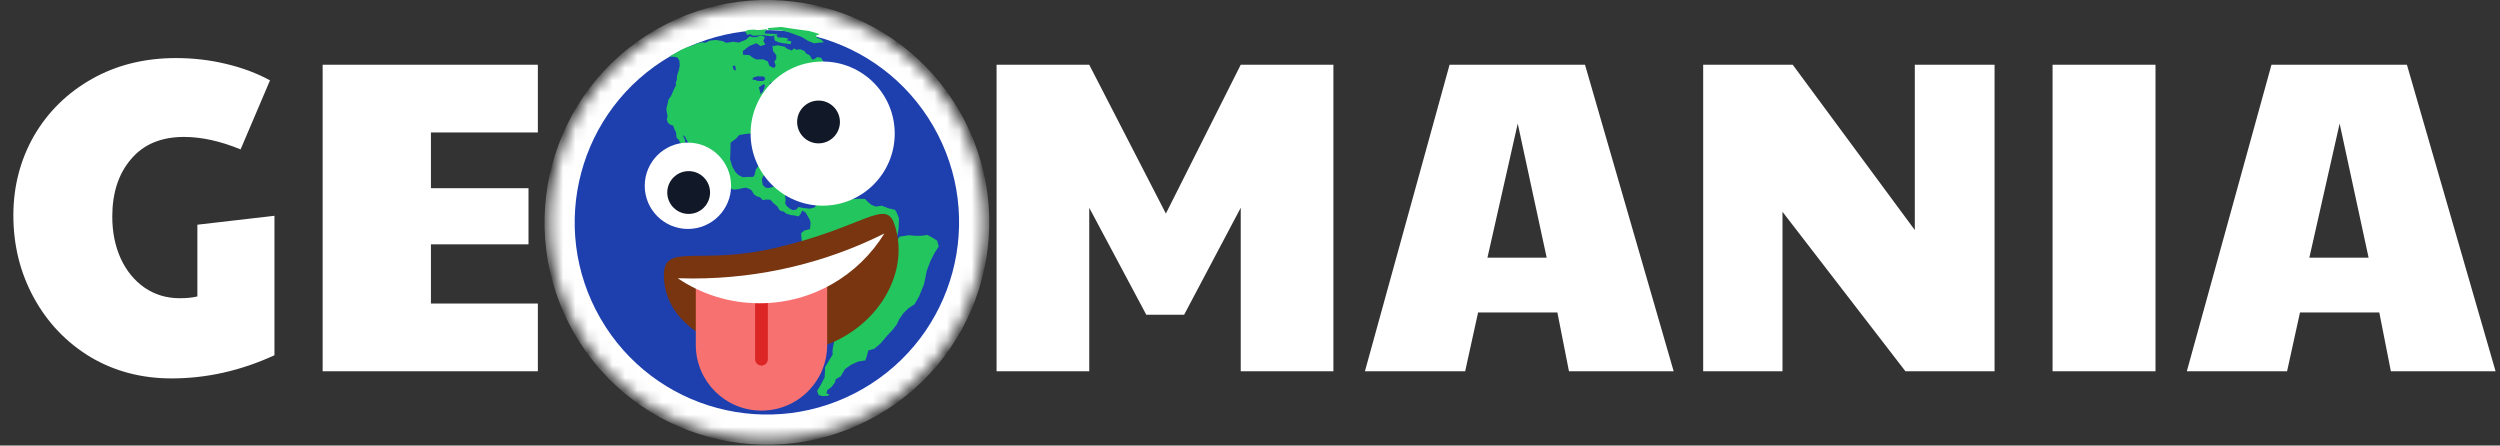 <svg width="202" height="36" viewBox="0 0 202 36" fill="none" xmlns="http://www.w3.org/2000/svg">
<rect x="0" y="0" width="202" height="36" fill="#333333" stroke="none"/>
<g clip-path="url(#clip0_1204_1097)">
<path d="M13.86 30.576C11.436 30.576 9.252 30 7.308 28.848C5.364 27.672 3.84 26.076 2.736 24.06C1.632 22.044 1.08 19.824 1.08 17.4C1.08 15.072 1.632 12.936 2.736 10.992C3.864 9.048 5.424 7.512 7.416 6.384C9.408 5.256 11.676 4.692 14.22 4.692C15.612 4.692 16.956 4.848 18.252 5.16C19.572 5.472 20.76 5.916 21.816 6.492L19.44 12.072C17.808 11.4 16.284 11.064 14.868 11.064C13.02 11.064 11.592 11.664 10.584 12.864C9.576 14.04 9.072 15.588 9.072 17.508C9.072 18.756 9.3 19.884 9.756 20.892C10.212 21.876 10.848 22.656 11.664 23.232C12.504 23.808 13.452 24.096 14.508 24.096C15.084 24.096 15.564 24.048 15.948 23.952V18.156L22.176 17.436V28.704C19.464 29.952 16.692 30.576 13.86 30.576ZM26.07 5.232H43.459V10.704H34.819V15.204H42.703V19.74H34.819V24.528H43.459V30H26.07V5.232ZM59.505 30.576C56.913 30.576 54.609 30.024 52.593 28.92C50.601 27.816 49.041 26.292 47.913 24.348C46.809 22.38 46.257 20.148 46.257 17.652C46.257 15.132 46.809 12.888 47.913 10.92C49.041 8.952 50.601 7.428 52.593 6.348C54.609 5.244 56.913 4.692 59.505 4.692C62.097 4.692 64.389 5.244 66.381 6.348C68.397 7.428 69.957 8.952 71.061 10.92C72.189 12.864 72.753 15.108 72.753 17.652C72.753 20.148 72.189 22.38 71.061 24.348C69.957 26.292 68.397 27.816 66.381 28.92C64.365 30.024 62.073 30.576 59.505 30.576ZM59.505 24.024C61.017 24.024 62.253 23.436 63.213 22.26C64.197 21.084 64.689 19.536 64.689 17.616C64.689 16.344 64.461 15.216 64.005 14.232C63.573 13.224 62.961 12.444 62.169 11.892C61.377 11.316 60.477 11.028 59.469 11.028C58.485 11.028 57.597 11.316 56.805 11.892C56.013 12.444 55.401 13.224 54.969 14.232C54.537 15.216 54.321 16.344 54.321 17.616C54.321 19.536 54.801 21.084 55.761 22.26C56.721 23.436 57.969 24.024 59.505 24.024ZM80.523 5.232H88.011L94.203 17.256L100.251 5.232H107.739V30H100.251V16.788L95.679 25.428H92.619L88.011 16.788V30H80.523V5.232ZM117.125 5.232H128.069L135.233 30H126.773L125.837 25.248H119.429L118.385 30H110.285L117.125 5.232ZM124.973 20.82L122.633 9.984L120.185 20.82H124.973ZM137.617 5.232H144.853L154.717 18.588V5.232H161.161V30H153.961L144.025 17.112V30H137.617V5.232ZM165.848 5.232H174.164V30H165.848V5.232ZM183.535 5.232H194.479L201.643 30H193.183L192.247 25.248H185.839L184.795 30H176.695L183.535 5.232ZM191.383 20.82L189.043 9.984L186.595 20.82H191.383Z" fill="white"/>
<mask id="mask0_1204_1097" style="mask-type:alpha" maskUnits="userSpaceOnUse" x="44" y="0" width="36" height="36">
<circle cx="61.965" cy="17.965" r="17.606" fill="#1E3A8A"/>
</mask>
<g mask="url(#mask0_1204_1097)">
<circle cx="61.965" cy="17.965" r="17.965" transform="rotate(-30 61.965 17.965)" fill="white"/>
<ellipse cx="61.965" cy="17.965" rx="15.528" ry="15.528" transform="rotate(-30 61.965 17.965)" fill="#1E40AF"/>
<path fill-rule="evenodd" clip-rule="evenodd" d="M54.428 4.586L54.075 4.58L55.047 4.019L55.523 3.814L56.057 3.646L56.267 3.525L56.763 3.414L56.997 3.454L57.353 3.283L57.812 3.228L58.388 3.316L58.682 3.462L59.261 3.372L59.686 3.442L60.283 3.202L60.579 2.926L60.76 2.997L61.114 3.003L61.486 2.858L61.806 2.989L61.676 3.309L61.842 3.598C61.731 3.627 61.506 3.694 61.497 3.727C61.488 3.76 61.239 3.584 61.116 3.492L60.545 3.717L60.013 4.129L60.044 4.426L60.548 4.45L60.862 4.689L61.141 4.809L61.656 4.791L62.033 4.959L62.177 5.331L62.554 5.498L62.678 5.287L62.563 4.968L62.728 4.768L62.723 4.455L62.458 4.118L62.418 3.686L62.543 3.719L62.825 3.661L63.416 3.775L63.574 3.929L63.977 4.081L64.157 3.907L64.327 4.019L64.692 3.984L65.027 4.14L65.133 4.324L65.428 4.47L65.625 4.811L65.813 4.773L66.034 4.61L66.35 4.673L66.547 5.014L66.714 5.303L66.849 5.295L67.046 5.392L67.427 5.627L67.495 5.867L67.157 5.888L66.705 5.833L66.595 5.582L66.511 5.315L66.307 5.083L66.075 5.287L65.993 5.509L65.489 5.485L65.24 5.419L65.106 5.671L65.313 5.727L65.693 5.717L65.769 5.849L65.758 6.135L66.252 6.2L66.567 6.018L66.741 6.198L66.388 6.437L66.378 6.723L65.875 6.943L65.765 6.691L65.591 6.512L65.328 6.663L64.96 6.876L64.781 7.049L65.033 7.184L64.862 7.493L64.632 7.52L64.468 7.72L64.405 8.037L64.24 8.237L63.891 8.299L63.99 8.592L64.178 8.553L64.218 8.986L63.855 9.51L63.435 9.753L63.147 10.164L63.333 10.547L63.667 11.125L63.763 11.595L63.55 11.893L63.304 11.649L63.122 11.334L62.905 10.654L62.599 10.55L62.095 10.526L61.545 10.423L61.073 10.696L60.603 10.792L60.17 10.832L59.727 10.913L59.472 11.2L59.03 11.525L59.024 11.879L59.015 12.409L58.987 12.846L59.174 13.473L59.417 13.893L59.662 14.137L60.013 14.32L60.419 14.295L60.84 14.297L60.968 14.154L61.064 13.713L61.277 13.415L61.723 13.157L62.073 13.095L62.104 13.393L61.981 13.604L61.949 13.973L61.653 14.248L61.56 14.512L61.626 14.93L61.815 15.136L62.063 15.202L62.492 15.095L63.029 14.995L63.323 15.14L63.536 15.508L63.432 15.813L63.478 16.136L63.442 16.437L63.563 16.648L63.835 16.876L64.073 16.984L64.355 16.926L64.519 16.726L64.877 16.8L65.438 16.861L65.772 16.773L65.903 16.697L65.846 16.415L66.476 16.052L66.682 15.863L66.847 15.662L67.129 15.605L67.479 15.787L67.996 16.015L68.436 16.11L68.816 16.101L69.316 16.058L69.888 16.078L70.134 16.321L70.406 16.549L70.767 16.691L71.252 16.621L71.795 16.833L72.318 16.951L72.455 17.187L72.63 17.612L72.631 17.856L72.611 18.428L72.563 18.77L72.457 19.253L72.353 19.558L72.693 19.116L73.084 19.065L73.433 19.004L73.953 19.054L74.51 19.048L74.927 18.982L75.278 19.165L75.715 19.437L75.853 19.918L75.516 20.428L75.188 21.072L74.883 21.879L74.747 22.553L74.651 22.993L74.26 23.954L73.891 24.588L73.407 24.902L72.984 25.322L72.659 25.79L72.454 26.223L72.113 26.665L71.679 27.126L71.159 27.741L70.642 28.18L70.161 28.317L70.05 28.732L69.924 29.12L69.345 29.209L68.763 29.475L68.268 29.831L67.936 30.408L67.515 30.65L67.475 30.884L67.198 31.253L66.835 31.534L66.783 31.808L67.017 31.849L66.889 31.992L66.442 32.005L66.152 31.928L66.022 31.582L66.343 31.047L66.623 30.5L66.655 30.131L66.668 29.668L66.952 29.189L67.273 28.654L67.275 28.232L67.4 27.6L67.567 26.978L67.79 26.394L67.903 25.559L67.885 25.044L67.598 24.789L66.626 24.44L66.056 23.998L66.024 23.457L65.635 23.086L65.384 22.53L65.149 22.246L64.843 21.897L64.571 21.669L64.404 21.38L64.418 21.162L64.64 20.999L64.538 20.883L64.217 20.753L64.397 20.579L64.663 20.25L64.605 19.968L64.792 19.685L64.767 19.279L64.728 18.847L64.987 18.627L65.441 18.505L65.47 18.313L65.492 17.986L65.438 17.771L65.256 17.456L65.089 17.167L64.821 17.007L64.713 17.244L64.537 17.486L64.138 17.401L63.879 17.376L63.532 17.261L63.275 17.059L63.223 17.089L62.985 16.981L62.803 16.666L62.475 16.4L62.256 16.142L62.037 16.128L61.861 16.125L61.646 16.178L61.401 15.935L61.152 15.868L60.911 15.693L60.729 15.377L60.559 15.265L60.254 15.161L59.998 15.204L59.596 15.296L59.258 15.316L58.798 15.126L58.466 15.038L58.187 14.918L57.739 14.687L57.327 14.399L57.105 14.318L56.938 14.029L56.922 13.758L56.993 13.577L56.95 13.321L56.814 13.085L56.583 12.868L56.368 12.677L56.19 12.43L56.03 12.031L55.864 11.742L55.592 11.514L55.36 11.053L55.175 10.914L55.225 11.061L55.331 11.245L55.377 11.568L55.545 12.101L55.727 12.416L55.739 12.62L56.007 12.78L56.129 12.99L55.892 13.127L55.67 13.045L55.466 12.813L55.344 12.602L55.23 12.283L55.094 12.047L54.957 11.81L55.013 11.603L54.831 11.288L54.672 11.135L54.617 10.676L54.526 10.518L54.382 10.147L54.118 10.054L53.959 9.9L53.875 9.633L53.942 9.385L53.884 9.103L53.838 8.78L53.96 8.324L54.011 8.049L54.224 7.751L54.511 7.095L54.645 6.843L54.585 6.737L54.689 6.432L54.699 6.146L54.847 5.675L54.921 5.318L54.909 5.115L54.896 4.912L54.745 4.649L54.428 4.586ZM62.597 3.267L62.535 2.918L62.684 2.832L62.573 2.861L62.332 2.93L61.881 2.875L61.538 2.828L61.215 2.875L60.835 2.884L60.582 2.75L60.383 2.829L60.201 2.514L60.494 2.415C60.684 2.399 61.068 2.378 61.092 2.42C61.117 2.462 61.401 2.429 61.54 2.407L61.999 2.352L61.845 2.511L61.774 2.692L61.966 2.721L62.429 2.734L62.907 2.773L62.725 2.821L62.84 3.022L63.303 3.035L63.62 3.097L63.718 3.146L63.534 3.252L63.933 3.337L63.892 3.57L63.591 3.534L63.249 3.486L62.891 3.413L62.597 3.267ZM62.021 2.269L62.112 2.427L62.492 2.418L63.037 2.453L63.546 2.545L64.073 2.73L64.781 2.987L65.276 3.297L65.777 3.498L66.236 3.443L66.574 3.423L66.328 3.179L66.008 3.049L65.917 2.891L66.169 2.781L66.221 2.751L65.377 2.503L64.199 2.342L63.089 2.178L62.021 2.269ZM62.756 12.701L62.471 12.936L62.479 13.071L62.754 13.123L63.073 13.008L63.224 13.026L63.179 13.192L63.31 13.116L63.554 12.871L63.938 12.929L64.337 13.014L64.654 13.321L64.625 13.513L64.994 13.545L65.453 13.491L66.006 13.661L66.188 13.976L66.816 13.789L67.342 13.73L67.311 13.433L67.028 13.246L66.347 13.219L65.873 13.248L65.537 13.091L65.075 13.078L64.678 12.817L64.384 12.671L64.012 12.572L63.255 12.413L62.756 12.701ZM67.657 13.548L67.794 13.785L68.034 13.716L68.162 13.572L67.92 13.397L67.657 13.548ZM59.202 5.333L59.26 5.614L59.456 5.711L59.443 5.508L59.39 5.294L59.202 5.333ZM60.888 6.25L60.775 6.42L61.009 6.461L61.231 6.542L61.652 6.544L61.847 6.397L61.726 6.187L61.222 6.162L60.888 6.25ZM61.721 6.785L61.316 7.054L61.404 7.388L61.458 7.602L61.649 7.387L61.812 6.942L61.721 6.785ZM62.311 6.654L62.18 6.73L62.323 6.857L62.227 7.053L62.355 7.154L62.591 7.018L62.568 6.856L62.424 6.729L62.311 6.654ZM62.552 7.496L62.559 7.387L62.679 7.352L62.856 7.355L63.015 7.509L62.726 7.676L62.538 7.714L62.552 7.496Z" fill="#22C55E"/>
<ellipse cx="66.471" cy="10.795" rx="5.823" ry="5.823" fill="white"/>
<ellipse cx="55.583" cy="15.011" rx="3.488" ry="3.488" fill="white"/>
<ellipse cx="55.644" cy="15.556" rx="1.729" ry="1.729" fill="#111827"/>
<ellipse cx="66.137" cy="9.855" rx="1.729" ry="1.729" fill="#111827"/>
<path d="M72.264 18.104C73.677 22.238 70.597 27.081 65.47 28.264C60.343 29.448 53.642 27.178 53.642 22.229C53.642 19.59 56.462 21.459 62.589 20.045C69.777 18.386 71.548 16.011 72.264 18.104Z" fill="#78350F"/>
<path d="M61.527 33.177C64.459 33.177 66.835 30.801 66.835 27.87V22.229C66.835 22.229 56.432 23.048 56.22 23.048L56.221 27.968C56.273 30.854 58.629 33.177 61.527 33.177Z" fill="#F87171"/>
<path d="M62.043 29.022C62.043 29.307 61.812 29.538 61.527 29.538C61.243 29.538 61.012 29.307 61.012 29.022C61.012 29.002 61.012 24.898 61.012 24.382C61.012 24.124 61.263 23.927 61.527 23.927C61.791 23.927 62.043 24.128 62.043 24.386C62.043 24.568 62.043 29.002 62.043 29.022Z" fill="#DC2626"/>
<path fill-rule="evenodd" clip-rule="evenodd" d="M71.456 18.866C66.796 21.193 61.54 22.502 55.977 22.502C55.569 22.502 55.163 22.495 54.759 22.481C56.647 23.758 58.924 24.503 61.376 24.503C65.639 24.503 69.375 22.248 71.456 18.866Z" fill="white"/>
</g>
</g>
<defs>
<clipPath id="clip0_1204_1097">
<rect width="202" height="36" fill="white"/>
</clipPath>
</defs>
</svg>
